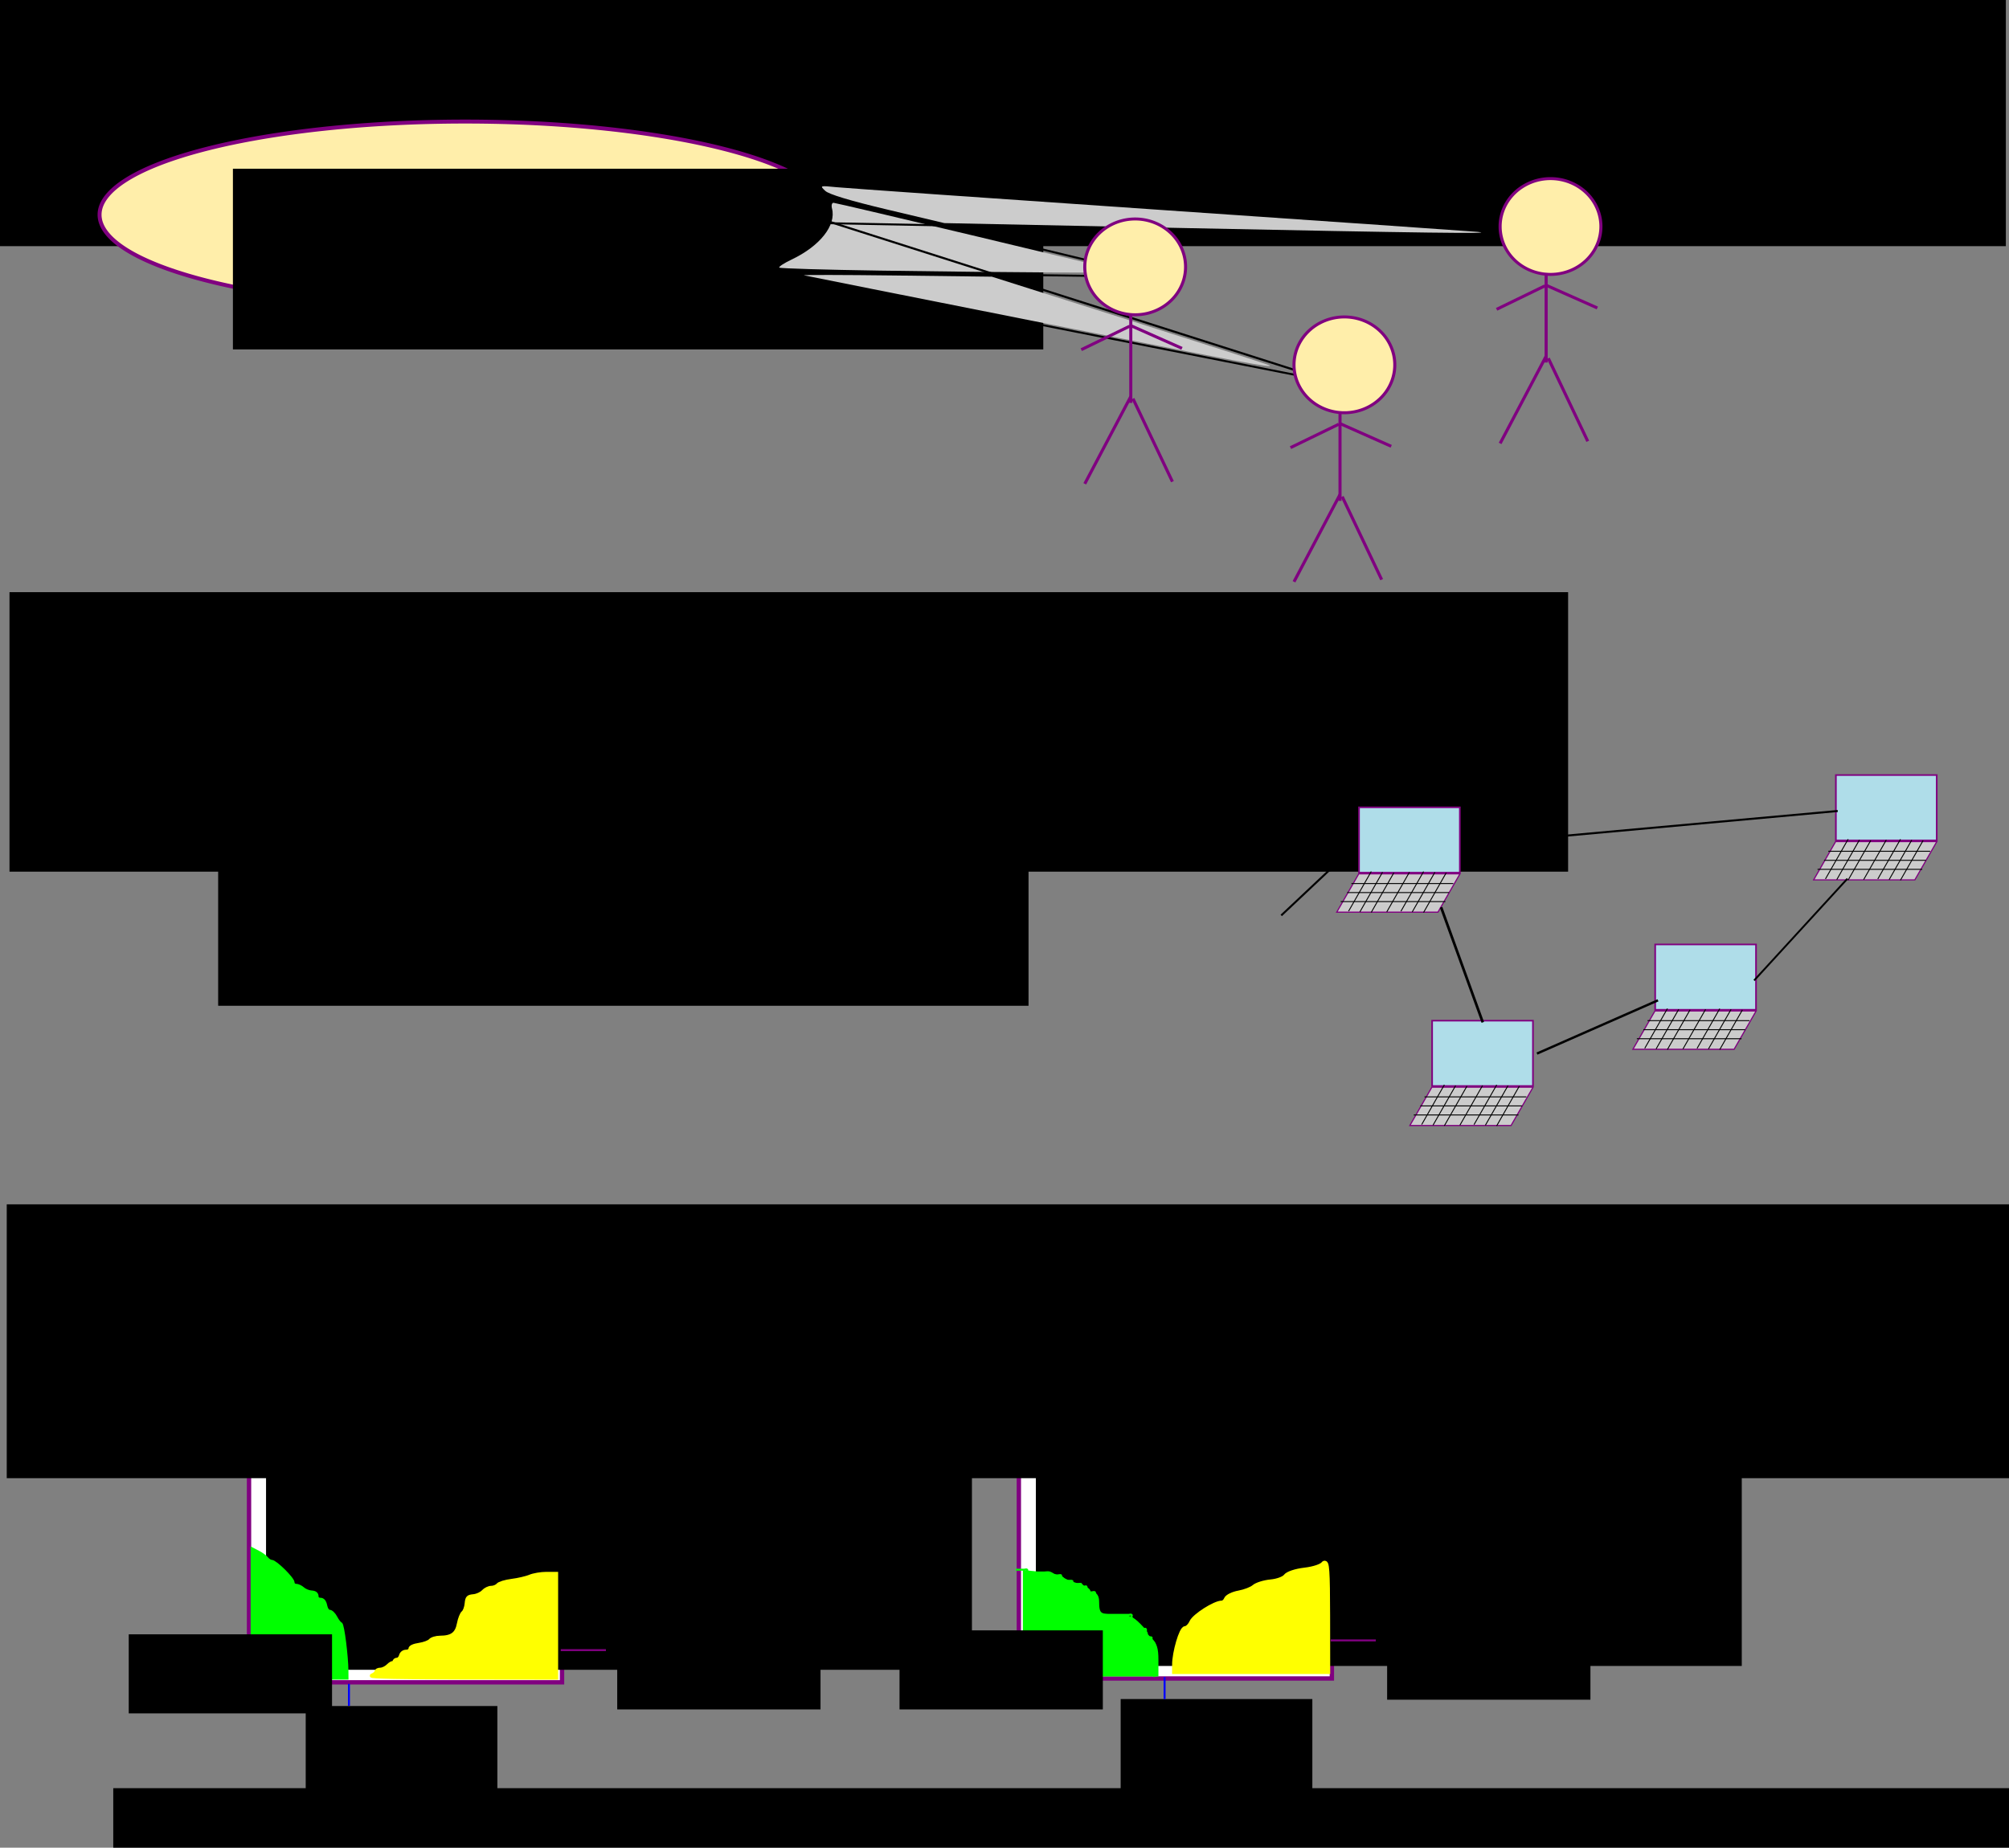 <?xml version="1.0" encoding="UTF-8" standalone="no"?>
<!-- Created with Inkscape (http://www.inkscape.org/) -->

<svg
   xmlns:dc="http://purl.org/dc/elements/1.1/"
   xmlns:cc="http://creativecommons.org/ns#"
   xmlns:rdf="http://www.w3.org/1999/02/22-rdf-syntax-ns#"
   xmlns:svg="http://www.w3.org/2000/svg"
   xmlns="http://www.w3.org/2000/svg"
   xmlns:sodipodi="http://sodipodi.sourceforge.net/DTD/sodipodi-0.dtd"
   xmlns:inkscape="http://www.inkscape.org/namespaces/inkscape"
   width="1016.44"
   height="934.967"
   id="svg5975"
   version="1.1"
   inkscape:version="0.48.4 r9939"
   sodipodi:docname="futarchy_top.svg">
  <rect width="100%" height="100%" fill="#808080" stroke="none"/>
  <defs
     id="defs5977" />
  <sodipodi:namedview
     id="base"
     pagecolor="#ffffff"
     bordercolor="#666666"
     borderopacity="1.0"
     inkscape:pageopacity="0.0"
     inkscape:pageshadow="2"
     inkscape:zoom="0.35"
     inkscape:cx="810.98207"
     inkscape:cy="47.483672"
     inkscape:document-units="px"
     inkscape:current-layer="layer1"
     showgrid="false"
     fit-margin-top="0"
     fit-margin-left="0"
     fit-margin-right="0"
     fit-margin-bottom="0"
     inkscape:window-width="1600"
     inkscape:window-height="851"
     inkscape:window-x="0"
     inkscape:window-y="25"
     inkscape:window-maximized="1" />
  <g
     inkscape:label="Layer 1"
     inkscape:groupmode="layer"
     id="layer1"
     transform="translate(435.982,355.122)">
    <rect
       style="fill:#ffffff;fill-opacity:1;stroke:#800080;stroke-width:2.197;stroke-miterlimit:4;stroke-opacity:1;stroke-dasharray:none"
       id="rect2995"
       width="158.374"
       height="136.946"
       x="79.499"
       y="357.277" />
    <flowRoot
       xml:space="preserve"
       id="flowRoot2987-7"
       style="font-size:15px;font-style:normal;font-weight:normal;line-height:125%;letter-spacing:0px;word-spacing:0px;fill:#000000;fill-opacity:1;stroke:none;font-family:Sans"
       transform="translate(-280.46,-76.209)"><flowRegion
         id="flowRegion2989-4"><rect
           id="rect2991-2"
           width="357.143"
           height="124.286"
           x="368.571"
           y="439.809" /></flowRegion><flowPara
         style="font-size:20px;text-align:start;text-anchor:start"
         id="flowPara3177">No</flowPara></flowRoot>    <path
       style="fill:none;stroke:#00ff00;stroke-width:1px;stroke-linecap:butt;stroke-linejoin:miter;stroke-opacity:1"
       d="m 147.971,493.464 c 0,-4.286 0,-8.571 0,-12.857 0,-1.429 0.452,-2.93 0,-4.286 -0.213,-0.639 -1.127,-0.826 -1.429,-1.429 -0.213,-0.426 0.426,-1.216 0,-1.429 -0.852,-0.426 -2.184,0.673 -2.857,0 -0.673,-0.673 0,-1.905 0,-2.857 0,-0.476 0.337,-1.092 0,-1.429 -0.337,-0.337 -1.003,0.213 -1.429,0 -0.602,-0.301 -0.952,-0.952 -1.429,-1.429 -1.429,-1.429 -3.074,-2.67 -4.286,-4.286 -0.286,-0.381 0.337,-1.092 0,-1.429 -0.337,-0.337 -0.952,0 -1.429,0 -0.476,0 -0.952,0 -1.429,0 -3.81,0 -7.619,0 -11.429,0 -0.952,0 -2.184,0.673 -2.857,0 -0.673,-0.673 0.301,-1.954 0,-2.857 -0.213,-0.639 -1.127,-0.826 -1.429,-1.429 -0.453,-0.907 0.463,-6.68 0,-7.143 -0.337,-0.337 -0.952,0 -1.429,0 -0.952,0 -2.184,0.673 -2.857,0 -0.673,-0.673 0.426,-2.005 0,-2.857 -0.213,-0.426 -1.003,0.213 -1.429,0 -0.602,-0.301 -0.952,-0.952 -1.429,-1.429 -1.429,0 -2.93,0.452 -4.286,0 -0.452,-0.15 0.337,-1.092 0,-1.429 -0.344,-0.344 -5.371,0.344 -5.714,0 -0.673,-0.673 0.426,-2.005 0,-2.857 -0.189,-0.377 -2.004,0.284 -2.857,0 -1.01,-0.337 -1.847,-1.092 -2.857,-1.429 -0.904,-0.301 -1.905,0 -2.857,0 -1.905,0 -3.81,0 -5.714,0 -0.952,0 -2.005,0.426 -2.857,0 -0.426,-0.213 0.337,-1.092 0,-1.429 -0.337,-0.337 -0.952,0 -1.429,0 -1,0 -3.714,0 -4.286,0"
       id="path3028"
       inkscape:connector-curvature="0" />
    <path
       style="fill:#00ff00;fill-opacity:1;stroke:#00ff00;stroke-width:2.857;stroke-miterlimit:4;stroke-opacity:1;stroke-dasharray:none"
       d="m 82.971,466.343 0,-25.452 8.762,1.033 c 4.819,0.568 9.158,1.607 9.643,2.307 0.485,0.701 3.613,2.072 6.952,3.048 3.339,0.975 6.071,2.391 6.071,3.145 0,0.754 0.964,1.371 2.143,1.371 1.314,0 2.143,1.336 2.143,3.455 0,6.894 1.263,7.974 9.329,7.974 6.533,0 8.193,0.599 11.88,4.286 2.357,2.357 3.893,4.286 3.412,4.286 -0.481,0 0.533,1.311 2.253,2.913 2.405,2.24 3.127,4.549 3.127,10 l 0,7.087 -32.857,0 -32.857,0 0,-25.452 z"
       id="path3128"
       inkscape:connector-curvature="0" />
    <path
       style="fill:#ffff00;fill-opacity:1;stroke:#ffff00;stroke-width:2.857;stroke-miterlimit:4;stroke-opacity:1;stroke-dasharray:none"
       d="m 158.453,487.358 c 0,-6.252 3.521,-18.256 5.355,-18.256 1.017,0 2.518,-1.469 3.336,-3.264 1.417,-3.109 11.627,-9.605 15.084,-9.597 0.898,0 1.989,-0.925 2.425,-2.06 0.436,-1.135 3.237,-2.502 6.224,-3.038 2.988,-0.536 6.488,-1.893 7.778,-3.017 1.29,-1.124 5.049,-2.291 8.353,-2.593 3.304,-0.302 6.749,-1.563 7.655,-2.801 0.966,-1.32 4.896,-2.633 9.504,-3.175 4.567,-0.537 8.586,-1.872 9.597,-3.189 1.386,-1.804 1.75,3.476 1.786,25.949 l 0.045,28.214 -38.571,0 -38.571,0 0,-3.172 z"
       id="path3136"
       inkscape:connector-curvature="0" />
    <rect
       style="fill:#ffffff;fill-opacity:1;stroke:#800080;stroke-width:2.197;stroke-miterlimit:4;stroke-opacity:1;stroke-dasharray:none"
       id="rect2995-0"
       width="158.374"
       height="136.946"
       x="-309.991"
       y="359.217" />
    <flowRoot
       xml:space="preserve"
       id="flowRoot2987-7-8"
       style="font-size:15px;font-style:normal;font-weight:normal;line-height:125%;letter-spacing:0px;word-spacing:0px;fill:#000000;fill-opacity:1;stroke:none;font-family:Sans"
       transform="translate(-669.949,-74.268)"><flowRegion
         id="flowRegion2989-4-6"><rect
           id="rect2991-2-7"
           width="357.143"
           height="124.286"
           x="368.571"
           y="439.809" /></flowRegion><flowPara
         style="font-size:20px;text-align:start;text-anchor:start"
         id="flowPara3179">Yes</flowPara></flowRoot>    <path
       style="fill:#00ff00;fill-opacity:1;stroke:#00ff00;stroke-width:2.02;stroke-miterlimit:4;stroke-opacity:1;stroke-dasharray:none"
       d="m -308.153,461.431 0,-32.351 2.851,1.475 c 1.568,0.811 3.442,2.186 4.164,3.056 0.722,0.87 1.867,1.582 2.544,1.582 1.867,0 10.644,8.664 10.644,10.507 0,0.888 0.76,1.615 1.688,1.615 0.929,0 2.493,0.728 3.477,1.618 0.984,0.89 2.951,1.686 4.372,1.768 1.73,0.1 2.584,0.734 2.584,1.917 4.2e-4,1.055 0.765,1.768 1.895,1.768 1.296,0 2.085,0.956 2.5,3.03 0.35,1.75 1.246,3.03 2.121,3.03 0.833,0 2.199,1.323 3.034,2.939 0.836,1.617 1.985,3.094 2.553,3.284 0.952,0.317 2.963,16.166 3.023,23.829 l 0.026,3.283 -23.739,0 -23.739,0 0,-32.351 z"
       id="path3627"
       inkscape:connector-curvature="0" />
    <path
       style="fill:#ffff00;fill-opacity:1;stroke:#ffff00;stroke-width:2.02;stroke-miterlimit:4;stroke-opacity:1;stroke-dasharray:none"
       d="m -247.796,492.76 c 1.25,-0.502 2.273,-1.383 2.273,-1.956 0,-0.574 0.909,-1.043 2.02,-1.043 1.111,0 2.892,-0.871 3.956,-1.936 1.065,-1.065 2.201,-1.671 2.525,-1.347 0.324,0.324 0.589,0.059 0.589,-0.589 0,-0.648 0.629,-1.179 1.397,-1.179 0.769,0 1.635,-0.909 1.926,-2.02 0.316,-1.209 1.378,-2.02 2.643,-2.02 1.163,0 2.115,-0.63 2.115,-1.401 0,-0.882 1.654,-1.649 4.463,-2.07 2.455,-0.368 5.01,-1.329 5.68,-2.135 0.669,-0.806 2.865,-1.472 4.881,-1.481 5.997,-0.024 8.538,-1.911 9.519,-7.072 0.474,-2.492 1.474,-5.009 2.223,-5.594 0.749,-0.585 1.51,-2.631 1.692,-4.546 0.293,-3.081 0.697,-3.517 3.509,-3.79 1.747,-0.17 3.977,-1.193 4.955,-2.273 0.978,-1.08 2.788,-1.964 4.023,-1.964 1.235,0 2.769,-0.631 3.409,-1.403 0.64,-0.771 3.764,-1.725 6.942,-2.119 3.178,-0.394 7.311,-1.354 9.185,-2.133 1.873,-0.779 5.624,-1.417 8.334,-1.417 l 4.927,0 0,26.264 0,26.264 -47.73,-0.064 c -29.525,-0.04 -46.863,-0.412 -45.457,-0.978 z"
       id="path3629"
       inkscape:connector-curvature="0" />
    <flowRoot
       xml:space="preserve"
       id="flowRoot3631"
       style="font-size:15px;font-style:normal;font-weight:normal;line-height:125%;letter-spacing:0px;word-spacing:0px;fill:#000000;fill-opacity:1;stroke:none;font-family:Sans"
       transform="translate(-20.511,115.104)"><flowRegion
         id="flowRegion3633"><rect
           id="rect3635"
           width="96.975"
           height="55.558"
           x="151.523"
           y="389.531" /></flowRegion><flowPara
         id="flowPara3637"
         style="fill:#0000ff">26.20</flowPara></flowRoot>    <flowRoot
       xml:space="preserve"
       id="flowRoot3631-5"
       style="font-size:15px;font-style:normal;font-weight:normal;line-height:125%;letter-spacing:0px;word-spacing:0px;fill:#000000;fill-opacity:1;stroke:none;font-family:Sans"
       transform="translate(-432.834,118.632)"><flowRegion
         id="flowRegion3633-3"><rect
           id="rect3635-5"
           width="96.975"
           height="55.558"
           x="151.523"
           y="389.531" /></flowRegion><flowPara
         id="flowPara3637-0"
         style="fill:#0000ff">24.94</flowPara></flowRoot>    <path
       style="fill:none;stroke:#0000ff;stroke-width:1px;stroke-linecap:butt;stroke-linejoin:miter;stroke-opacity:1"
       d="m 153.235,504.635 0,-11.112"
       id="path3695"
       inkscape:connector-curvature="0" />
    <path
       style="fill:none;stroke:#0000ff;stroke-width:1px;stroke-linecap:butt;stroke-linejoin:miter;stroke-opacity:1"
       d="m -259.43,508.058 0,-11.112"
       id="path3695-9"
       inkscape:connector-curvature="0" />
    <flowRoot
       xml:space="preserve"
       id="flowRoot2987-6"
       style="font-size:15px;font-style:normal;font-weight:normal;text-align:start;line-height:125%;letter-spacing:0px;word-spacing:0px;text-anchor:start;fill:#000000;fill-opacity:1;stroke:none;font-family:Sans"
       transform="translate(-799.749,-495.287)"
       inkscape:transform-center-x="21.428571"
       inkscape:transform-center-y="104.28571"><flowRegion
         id="flowRegion2989-7"><rect
           id="rect2991-0"
           width="788.571"
           height="141.429"
           x="368.571"
           y="439.809"
           style="text-align:start;text-anchor:start" /></flowRegion><flowPara
         id="flowPara2993-0"
         style="font-size:35px;text-align:start;text-anchor:start;fill:#008080">Step 1: create and publish proposal</flowPara></flowRoot>    <g
       id="g4032"
       transform="matrix(0.501,0,0,0.485,-132.279,-143.231)">
      <rect
         y="405.42"
         x="766.225"
         height="68.171"
         width="101.835"
         id="rect2995-9-6-9"
         style="fill:#afdde9;fill-opacity:1;stroke:#800080;stroke-width:1.66;stroke-miterlimit:4;stroke-opacity:1;stroke-dasharray:none" />
      <rect
         inkscape:transform-center-y="-1.7522463e-05"
         inkscape:transform-center-x="-27.179422"
         transform="matrix(1,0,-0.486,0.874,0,0)"
         y="543.261"
         x="1030.012"
         height="45.765"
         width="102.191"
         id="rect2995-9-6-9-9"
         style="fill:#cccccc;fill-opacity:1;stroke:#800080;stroke-width:1.363;stroke-miterlimit:4;stroke-opacity:1;stroke-dasharray:none" />
      <path
         inkscape:connector-curvature="0"
         id="path3918"
         d="m 758.545,484.934 102.909,0"
         style="fill:none;stroke:#000000;stroke-width:0.974px;stroke-linecap:butt;stroke-linejoin:miter;stroke-opacity:1" />
      <path
         inkscape:connector-curvature="0"
         id="path3918-8"
         d="m 754.26,494.362 102.909,0"
         style="fill:none;stroke:#000000;stroke-width:0.974px;stroke-linecap:butt;stroke-linejoin:miter;stroke-opacity:1" />
      <path
         inkscape:connector-curvature="0"
         id="path3918-7"
         d="m 747.702,503.791 105.74,0"
         style="fill:none;stroke:#000000;stroke-width:0.987px;stroke-linecap:butt;stroke-linejoin:miter;stroke-opacity:1" />
      <path
         inkscape:connector-curvature="0"
         id="path3963"
         d="m 755.692,513.813 22.902,-41.473"
         style="fill:none;stroke:#000000;stroke-width:0.955px;stroke-linecap:butt;stroke-linejoin:miter;stroke-opacity:1" />
      <path
         inkscape:connector-curvature="0"
         id="path3963-6"
         d="m 767.12,514.527 22.902,-41.473"
         style="fill:none;stroke:#000000;stroke-width:0.955px;stroke-linecap:butt;stroke-linejoin:miter;stroke-opacity:1" />
      <path
         inkscape:connector-curvature="0"
         id="path3963-8"
         d="m 778.549,515.099 22.902,-41.473"
         style="fill:none;stroke:#000000;stroke-width:0.955px;stroke-linecap:butt;stroke-linejoin:miter;stroke-opacity:1" />
      <path
         inkscape:connector-curvature="0"
         id="path3963-82"
         d="m 808.549,513.885 22.902,-41.473"
         style="fill:none;stroke:#000000;stroke-width:0.955px;stroke-linecap:butt;stroke-linejoin:miter;stroke-opacity:1" />
      <path
         inkscape:connector-curvature="0"
         id="path3963-6-2"
         d="M 819.978,514.599 842.88,473.126"
         style="fill:none;stroke:#000000;stroke-width:0.955px;stroke-linecap:butt;stroke-linejoin:miter;stroke-opacity:1" />
      <path
         inkscape:connector-curvature="0"
         id="path3963-8-5"
         d="m 831.406,515.17 22.902,-41.473"
         style="fill:none;stroke:#000000;stroke-width:0.955px;stroke-linecap:butt;stroke-linejoin:miter;stroke-opacity:1" />
      <path
         inkscape:connector-curvature="0"
         id="path3963-8-5-4"
         d="m 794.263,514.527 22.902,-41.473"
         style="fill:none;stroke:#000000;stroke-width:0.955px;stroke-linecap:butt;stroke-linejoin:miter;stroke-opacity:1" />
    </g>
    <g
       id="g4032-7"
       transform="matrix(0.501,0,0,0.485,17.565,-73.844)">
      <rect
         y="405.42"
         x="766.225"
         height="68.171"
         width="101.835"
         id="rect2995-9-6-9-4"
         style="fill:#afdde9;fill-opacity:1;stroke:#800080;stroke-width:1.66;stroke-miterlimit:4;stroke-opacity:1;stroke-dasharray:none" />
      <rect
         inkscape:transform-center-y="-1.7522463e-05"
         inkscape:transform-center-x="-27.179422"
         transform="matrix(1,0,-0.486,0.874,0,0)"
         y="543.261"
         x="1030.012"
         height="45.765"
         width="102.191"
         id="rect2995-9-6-9-9-5"
         style="fill:#cccccc;fill-opacity:1;stroke:#800080;stroke-width:1.363;stroke-miterlimit:4;stroke-opacity:1;stroke-dasharray:none" />
      <path
         inkscape:connector-curvature="0"
         id="path3918-80"
         d="m 758.545,484.934 102.909,0"
         style="fill:none;stroke:#000000;stroke-width:0.974px;stroke-linecap:butt;stroke-linejoin:miter;stroke-opacity:1" />
      <path
         inkscape:connector-curvature="0"
         id="path3918-8-2"
         d="m 754.26,494.362 102.909,0"
         style="fill:none;stroke:#000000;stroke-width:0.974px;stroke-linecap:butt;stroke-linejoin:miter;stroke-opacity:1" />
      <path
         inkscape:connector-curvature="0"
         id="path3918-7-9"
         d="m 747.702,503.791 105.74,0"
         style="fill:none;stroke:#000000;stroke-width:0.987px;stroke-linecap:butt;stroke-linejoin:miter;stroke-opacity:1" />
      <path
         inkscape:connector-curvature="0"
         id="path3963-1"
         d="m 755.692,513.813 22.902,-41.473"
         style="fill:none;stroke:#000000;stroke-width:0.955px;stroke-linecap:butt;stroke-linejoin:miter;stroke-opacity:1" />
      <path
         inkscape:connector-curvature="0"
         id="path3963-6-4"
         d="m 767.12,514.527 22.902,-41.473"
         style="fill:none;stroke:#000000;stroke-width:0.955px;stroke-linecap:butt;stroke-linejoin:miter;stroke-opacity:1" />
      <path
         inkscape:connector-curvature="0"
         id="path3963-8-56"
         d="m 778.549,515.099 22.902,-41.473"
         style="fill:none;stroke:#000000;stroke-width:0.955px;stroke-linecap:butt;stroke-linejoin:miter;stroke-opacity:1" />
      <path
         inkscape:connector-curvature="0"
         id="path3963-82-6"
         d="m 808.549,513.885 22.902,-41.473"
         style="fill:none;stroke:#000000;stroke-width:0.955px;stroke-linecap:butt;stroke-linejoin:miter;stroke-opacity:1" />
      <path
         inkscape:connector-curvature="0"
         id="path3963-6-2-2"
         d="M 819.978,514.599 842.88,473.126"
         style="fill:none;stroke:#000000;stroke-width:0.955px;stroke-linecap:butt;stroke-linejoin:miter;stroke-opacity:1" />
      <path
         inkscape:connector-curvature="0"
         id="path3963-8-5-6"
         d="m 831.406,515.17 22.902,-41.473"
         style="fill:none;stroke:#000000;stroke-width:0.955px;stroke-linecap:butt;stroke-linejoin:miter;stroke-opacity:1" />
      <path
         inkscape:connector-curvature="0"
         id="path3963-8-5-4-4"
         d="m 794.263,514.527 22.902,-41.473"
         style="fill:none;stroke:#000000;stroke-width:0.955px;stroke-linecap:butt;stroke-linejoin:miter;stroke-opacity:1" />
    </g>
    <g
       id="g4032-0"
       transform="matrix(0.501,0,0,0.485,108.994,-159.558)">
      <rect
         y="405.42"
         x="766.225"
         height="68.171"
         width="101.835"
         id="rect2995-9-6-9-47"
         style="fill:#afdde9;fill-opacity:1;stroke:#800080;stroke-width:1.66;stroke-miterlimit:4;stroke-opacity:1;stroke-dasharray:none" />
      <rect
         inkscape:transform-center-y="-1.7522463e-05"
         inkscape:transform-center-x="-27.179422"
         transform="matrix(1,0,-0.486,0.874,0,0)"
         y="543.261"
         x="1030.012"
         height="45.765"
         width="102.191"
         id="rect2995-9-6-9-9-2"
         style="fill:#cccccc;fill-opacity:1;stroke:#800080;stroke-width:1.363;stroke-miterlimit:4;stroke-opacity:1;stroke-dasharray:none" />
      <path
         inkscape:connector-curvature="0"
         id="path3918-5"
         d="m 758.545,484.934 102.909,0"
         style="fill:none;stroke:#000000;stroke-width:0.974px;stroke-linecap:butt;stroke-linejoin:miter;stroke-opacity:1" />
      <path
         inkscape:connector-curvature="0"
         id="path3918-8-6"
         d="m 754.26,494.362 102.909,0"
         style="fill:none;stroke:#000000;stroke-width:0.974px;stroke-linecap:butt;stroke-linejoin:miter;stroke-opacity:1" />
      <path
         inkscape:connector-curvature="0"
         id="path3918-7-0"
         d="m 747.702,503.791 105.74,0"
         style="fill:none;stroke:#000000;stroke-width:0.987px;stroke-linecap:butt;stroke-linejoin:miter;stroke-opacity:1" />
      <path
         inkscape:connector-curvature="0"
         id="path3963-3"
         d="m 755.692,513.813 22.902,-41.473"
         style="fill:none;stroke:#000000;stroke-width:0.955px;stroke-linecap:butt;stroke-linejoin:miter;stroke-opacity:1" />
      <path
         inkscape:connector-curvature="0"
         id="path3963-6-7"
         d="m 767.12,514.527 22.902,-41.473"
         style="fill:none;stroke:#000000;stroke-width:0.955px;stroke-linecap:butt;stroke-linejoin:miter;stroke-opacity:1" />
      <path
         inkscape:connector-curvature="0"
         id="path3963-8-6"
         d="m 778.549,515.099 22.902,-41.473"
         style="fill:none;stroke:#000000;stroke-width:0.955px;stroke-linecap:butt;stroke-linejoin:miter;stroke-opacity:1" />
      <path
         inkscape:connector-curvature="0"
         id="path3963-82-1"
         d="m 808.549,513.885 22.902,-41.473"
         style="fill:none;stroke:#000000;stroke-width:0.955px;stroke-linecap:butt;stroke-linejoin:miter;stroke-opacity:1" />
      <path
         inkscape:connector-curvature="0"
         id="path3963-6-2-7"
         d="M 819.978,514.599 842.88,473.126"
         style="fill:none;stroke:#000000;stroke-width:0.955px;stroke-linecap:butt;stroke-linejoin:miter;stroke-opacity:1" />
      <path
         inkscape:connector-curvature="0"
         id="path3963-8-5-9"
         d="m 831.406,515.17 22.902,-41.473"
         style="fill:none;stroke:#000000;stroke-width:0.955px;stroke-linecap:butt;stroke-linejoin:miter;stroke-opacity:1" />
      <path
         inkscape:connector-curvature="0"
         id="path3963-8-5-4-3"
         d="m 794.263,514.527 22.902,-41.473"
         style="fill:none;stroke:#000000;stroke-width:0.955px;stroke-linecap:butt;stroke-linejoin:miter;stroke-opacity:1" />
    </g>
    <g
       id="g4032-3"
       transform="matrix(0.501,0,0,0.485,-95.292,-35.272)">
      <rect
         y="405.42"
         x="766.225"
         height="68.171"
         width="101.835"
         id="rect2995-9-6-9-3"
         style="fill:#afdde9;fill-opacity:1;stroke:#800080;stroke-width:1.66;stroke-miterlimit:4;stroke-opacity:1;stroke-dasharray:none" />
      <rect
         inkscape:transform-center-y="-1.7522463e-05"
         inkscape:transform-center-x="-27.179422"
         transform="matrix(1,0,-0.486,0.874,0,0)"
         y="543.261"
         x="1030.012"
         height="45.765"
         width="102.191"
         id="rect2995-9-6-9-9-0"
         style="fill:#cccccc;fill-opacity:1;stroke:#800080;stroke-width:1.363;stroke-miterlimit:4;stroke-opacity:1;stroke-dasharray:none" />
      <path
         inkscape:connector-curvature="0"
         id="path3918-9"
         d="m 758.545,484.934 102.909,0"
         style="fill:none;stroke:#000000;stroke-width:0.974px;stroke-linecap:butt;stroke-linejoin:miter;stroke-opacity:1" />
      <path
         inkscape:connector-curvature="0"
         id="path3918-8-0"
         d="m 754.26,494.362 102.909,0"
         style="fill:none;stroke:#000000;stroke-width:0.974px;stroke-linecap:butt;stroke-linejoin:miter;stroke-opacity:1" />
      <path
         inkscape:connector-curvature="0"
         id="path3918-7-09"
         d="m 747.702,503.791 105.74,0"
         style="fill:none;stroke:#000000;stroke-width:0.987px;stroke-linecap:butt;stroke-linejoin:miter;stroke-opacity:1" />
      <path
         inkscape:connector-curvature="0"
         id="path3963-5"
         d="m 755.692,513.813 22.902,-41.473"
         style="fill:none;stroke:#000000;stroke-width:0.955px;stroke-linecap:butt;stroke-linejoin:miter;stroke-opacity:1" />
      <path
         inkscape:connector-curvature="0"
         id="path3963-6-23"
         d="m 767.12,514.527 22.902,-41.473"
         style="fill:none;stroke:#000000;stroke-width:0.955px;stroke-linecap:butt;stroke-linejoin:miter;stroke-opacity:1" />
      <path
         inkscape:connector-curvature="0"
         id="path3963-8-9"
         d="m 778.549,515.099 22.902,-41.473"
         style="fill:none;stroke:#000000;stroke-width:0.955px;stroke-linecap:butt;stroke-linejoin:miter;stroke-opacity:1" />
      <path
         inkscape:connector-curvature="0"
         id="path3963-82-7"
         d="m 808.549,513.885 22.902,-41.473"
         style="fill:none;stroke:#000000;stroke-width:0.955px;stroke-linecap:butt;stroke-linejoin:miter;stroke-opacity:1" />
      <path
         inkscape:connector-curvature="0"
         id="path3963-6-2-1"
         d="M 819.978,514.599 842.88,473.126"
         style="fill:none;stroke:#000000;stroke-width:0.955px;stroke-linecap:butt;stroke-linejoin:miter;stroke-opacity:1" />
      <path
         inkscape:connector-curvature="0"
         id="path3963-8-5-8"
         d="m 831.406,515.17 22.902,-41.473"
         style="fill:none;stroke:#000000;stroke-width:0.955px;stroke-linecap:butt;stroke-linejoin:miter;stroke-opacity:1" />
      <path
         inkscape:connector-curvature="0"
         id="path3963-8-5-4-1"
         d="m 794.263,514.527 22.902,-41.473"
         style="fill:none;stroke:#000000;stroke-width:0.955px;stroke-linecap:butt;stroke-linejoin:miter;stroke-opacity:1" />
    </g>
    <path
       style="fill:none;stroke:#000000;stroke-width:1.027px;stroke-linecap:butt;stroke-linejoin:miter;stroke-opacity:1"
       d="M 305.267,72.373 493.812,55.256"
       id="path4162"
       inkscape:connector-curvature="0" />
    <path
       style="fill:none;stroke:#000000;stroke-width:1.331px;stroke-linecap:butt;stroke-linejoin:miter;stroke-opacity:1"
       d="M 314.231,162.221 293.133,103.98"
       id="path4164"
       inkscape:connector-curvature="0" />
    <path
       style="fill:none;stroke:#000000;stroke-width:1.191px;stroke-linecap:butt;stroke-linejoin:miter;stroke-opacity:1"
       d="m 341.635,178.005 61.237,-26.952"
       id="path4166"
       inkscape:connector-curvature="0" />
    <path
       style="fill:none;stroke:#000000;stroke-width:0.933px;stroke-linecap:butt;stroke-linejoin:miter;stroke-opacity:1"
       d="M 451.506,140.991 498.716,89.495"
       id="path4168"
       inkscape:connector-curvature="0" />
    <flowRoot
       xml:space="preserve"
       id="flowRoot4170"
       style="font-size:15px;font-style:normal;font-weight:normal;line-height:125%;letter-spacing:0px;word-spacing:0px;fill:#000000;fill-opacity:1;stroke:none;font-family:Sans"
       transform="translate(-421.318,-57.423)"><flowRegion
         id="flowRegion4172"><rect
           id="rect4174"
           width="410"
           height="91.429"
           x="95.714"
           y="119.809" /></flowRegion><flowPara
         id="flowPara4176"
         style="font-size:30px">Bail out the banks!</flowPara></flowRoot>    <g
       transform="translate(-461.318,-535.976)"
       id="g5668">
      <path
         inkscape:connector-curvature="0"
         id="path4182"
         d="m 447.143,619.791 251.429,1.429"
         style="fill:none;stroke:#000000;stroke-width:1px;stroke-linecap:butt;stroke-linejoin:miter;stroke-opacity:1" />
      <path
         inkscape:connector-curvature="0"
         id="path4184"
         d="m 674.286,598.362 24.286,22.857"
         style="fill:none;stroke:#000000;stroke-width:1px;stroke-linecap:butt;stroke-linejoin:miter;stroke-opacity:1" />
      <path
         inkscape:connector-curvature="0"
         id="path4184-9"
         d="m 673.571,644.076 24.286,-22.857"
         style="fill:none;stroke:#000000;stroke-width:1px;stroke-linecap:butt;stroke-linejoin:miter;stroke-opacity:1" />
    </g>
    <flowRoot
       xml:space="preserve"
       id="flowRoot2987-6-4"
       style="font-size:15px;font-style:normal;font-weight:normal;text-align:start;line-height:125%;letter-spacing:0px;word-spacing:0px;text-anchor:start;fill:#000000;fill-opacity:1;stroke:none;font-family:Sans"
       transform="translate(-801.137,-185.514)"
       inkscape:transform-center-x="21.428571"
       inkscape:transform-center-y="104.28571"><flowRegion
         id="flowRegion2989-7-1"><rect
           id="rect2991-0-3"
           width="1027.143"
           height="138.571"
           x="368.571"
           y="439.809"
           style="text-align:start;text-anchor:start" /></flowRegion><flowPara
         id="flowPara2993-0-1"
         style="font-size:35px;text-align:start;text-anchor:start;fill:#008080">Step 2: set up prediction markets for &quot;yes&quot; and &quot;no&quot;</flowPara></flowRoot>    <flowRoot
       xml:space="preserve"
       id="flowRoot2987-6-3"
       style="font-size:15px;font-style:normal;font-weight:normal;text-align:start;line-height:125%;letter-spacing:0px;word-spacing:0px;text-anchor:start;fill:#000000;fill-opacity:1;stroke:none;font-family:Sans"
       transform="translate(-806.852,-803.228)"
       inkscape:transform-center-x="21.428571"
       inkscape:transform-center-y="104.28571"><flowRegion
         id="flowRegion2989-7-9"><rect
           id="rect2991-0-9"
           width="1017.143"
           height="132.857"
           x="368.571"
           y="439.809"
           style="text-align:start;text-anchor:start" /></flowRegion><flowPara
         id="flowPara2993-0-5"
         style="font-size:35px;text-align:start;text-anchor:start;fill:#008080">Step 0: choose a success metric and maturity duration</flowPara></flowRoot>    <path
       sodipodi:type="arc"
       style="fill:#ffeeaa;fill-opacity:1;stroke:#800080;stroke-width:2;stroke-miterlimit:4;stroke-opacity:1;stroke-dasharray:none"
       id="path4360"
       sodipodi:cx="272.14285"
       sodipodi:cy="-27.334089"
       sodipodi:rx="185"
       sodipodi:ry="47.142857"
       d="m 457.143,-27.334 a 185,47.143 0 1 1 -370,0 185,47.143 0 1 1 370,0 z"
       transform="translate(-472.746,-219.137)" />
    <flowRoot
       xml:space="preserve"
       id="flowRoot4170-4-8"
       style="font-size:15px;font-style:normal;font-weight:normal;line-height:125%;letter-spacing:0px;word-spacing:0px;fill:#000000;fill-opacity:1;stroke:none;font-family:Sans"
       transform="translate(-413.855,-389.551)"><flowRegion
         id="flowRegion4172-8-7"><rect
           id="rect4174-4-9"
           width="410"
           height="91.429"
           x="95.714"
           y="119.809" /></flowRegion><flowPara
         id="flowPara4176-7-7"
         style="font-size:30px">GDP in 10 years!</flowPara></flowRoot>    <path
       style="fill:none;stroke:#000000;stroke-width:1px;stroke-linecap:butt;stroke-linejoin:miter;stroke-opacity:1"
       d="m -51.318,-217.9 198.571,2.857"
       id="path4389"
       inkscape:connector-curvature="0" />
    <path
       style="fill:none;stroke:#000000;stroke-width:1.019px;stroke-linecap:butt;stroke-linejoin:miter;stroke-opacity:1"
       d="m -17.023,-255.033 159.981,38.553"
       id="path4391"
       inkscape:connector-curvature="0" />
    <path
       style="fill:#cccccc;fill-opacity:1;stroke:none"
       d="m 9.3,-218.186 c -27.632,-0.413 -50.584,-1.095 -51.004,-1.516 -0.42,-0.421 2.392,-2.265 6.25,-4.096 14.318,-6.798 22.639,-17.32 20.417,-25.817 -0.416,-1.59 -0.074,-2.892 0.76,-2.892 1.494,0 143.895,33.947 146.674,34.965 1.781,0.653 -56.822,0.346 -123.097,-0.643 l 0,0 z"
       id="path4393"
       inkscape:connector-curvature="0" />
    <path
       style="fill:none;stroke:#000000;stroke-width:1.062px;stroke-linecap:butt;stroke-linejoin:miter;stroke-opacity:1"
       d="m -18.43,-243.583 264.224,84.224"
       id="path4395"
       inkscape:connector-curvature="0" />
    <path
       style="fill:none;stroke:#000000;stroke-width:1px;stroke-linecap:butt;stroke-linejoin:miter;stroke-opacity:1"
       d="M -54.175,-219.328 242.968,-160.757"
       id="path4397"
       inkscape:connector-curvature="0" />
    <g
       id="g4297-6"
       transform="matrix(0.776,0,0,0.754,-313.405,-408.719)">
      <path
         transform="translate(0,308.268)"
         d="m 751.429,7.666 a 32.857,32.143 0 1 1 -65.714,0 32.857,32.143 0 1 1 65.714,0 z"
         sodipodi:ry="32.142857"
         sodipodi:rx="32.857143"
         sodipodi:cy="7.6659107"
         sodipodi:cx="718.57141"
         id="path4285-5"
         style="fill:#ffeeaa;fill-opacity:1;stroke:#800080;stroke-width:2;stroke-miterlimit:4;stroke-opacity:1;stroke-dasharray:none"
         sodipodi:type="arc" />
      <path
         inkscape:connector-curvature="0"
         id="path4287-2"
         d="m 715.714,407.219 0,-60"
         style="fill:none;stroke:#800080;stroke-width:2;stroke-linecap:butt;stroke-linejoin:miter;stroke-opacity:1" />
      <path
         inkscape:connector-curvature="0"
         id="path4289-1"
         d="m 685.714,461.505 30,-58.571"
         style="fill:none;stroke:#800080;stroke-width:2;stroke-linecap:butt;stroke-linejoin:miter;stroke-opacity:1" />
      <path
         inkscape:connector-curvature="0"
         id="path4291-8"
         d="M 742.857,460.076 717.143,404.362"
         style="fill:none;stroke:#800080;stroke-width:2;stroke-linecap:butt;stroke-linejoin:miter;stroke-opacity:1" />
      <path
         inkscape:connector-curvature="0"
         id="path4293-5"
         d="m 714.857,355.791 -31.429,15.714"
         style="fill:none;stroke:#800080;stroke-width:2;stroke-linecap:butt;stroke-linejoin:miter;stroke-opacity:1" />
      <path
         inkscape:connector-curvature="0"
         id="path4295-0"
         d="M 749.097,370.602 714.903,354.979"
         style="fill:none;stroke:#800080;stroke-width:2;stroke-linecap:butt;stroke-linejoin:miter;stroke-opacity:1" />
    </g>
    <path
       style="fill:none;stroke:#000000;stroke-width:1px;stroke-linecap:butt;stroke-linejoin:miter;stroke-opacity:1"
       d="m -22.746,-262.185 371.429,25.714"
       id="path4421"
       inkscape:connector-curvature="0" />
    <path
       style="fill:none;stroke:#000000;stroke-width:1px;stroke-linecap:butt;stroke-linejoin:miter;stroke-opacity:1"
       d="m -17.032,-242.185 367.143,7.143"
       id="path4423"
       inkscape:connector-curvature="0" />
    <path
       style="fill:#cccccc;fill-opacity:1;stroke:none"
       d="m 163.815,-239.712 -122.01,-2.514 -28.704,-6.813 c -18.929,-4.493 -29.677,-7.733 -31.562,-9.514 -2.816,-2.662 -2.734,-2.688 5.714,-1.846 4.714,0.47 78.321,5.629 163.571,11.464 85.25,5.835 157.571,10.846 160.714,11.135 11.546,1.062 -28.54,0.544 -147.724,-1.912 l 0,0 z"
       id="path4425"
       inkscape:connector-curvature="0" />
    <path
       style="fill:#cccccc;fill-opacity:1;stroke:none"
       d="m 87.254,-192.611 c -62.857,-12.471 -115.25,-22.905 -116.429,-23.187 -1.179,-0.282 19.714,-0.244 46.429,0.084 l 48.571,0.597 70,22.179 c 38.5,12.198 70.268,22.428 70.595,22.733 1.496,1.395 -11.857,-1.116 -119.167,-22.406 l 0,0 z"
       id="path4427"
       inkscape:connector-curvature="0" />
    <g
       id="g4297"
       transform="matrix(0.776,0,0,0.754,-419.262,-458.29)">
      <path
         transform="translate(0,308.268)"
         d="m 751.429,7.666 a 32.857,32.143 0 1 1 -65.714,0 32.857,32.143 0 1 1 65.714,0 z"
         sodipodi:ry="32.142857"
         sodipodi:rx="32.857143"
         sodipodi:cy="7.6659107"
         sodipodi:cx="718.57141"
         id="path4285"
         style="fill:#ffeeaa;fill-opacity:1;stroke:#800080;stroke-width:2;stroke-miterlimit:4;stroke-opacity:1;stroke-dasharray:none"
         sodipodi:type="arc" />
      <path
         inkscape:connector-curvature="0"
         id="path4287"
         d="m 715.714,407.219 0,-60"
         style="fill:none;stroke:#800080;stroke-width:2;stroke-linecap:butt;stroke-linejoin:miter;stroke-opacity:1" />
      <path
         inkscape:connector-curvature="0"
         id="path4289"
         d="m 685.714,461.505 30,-58.571"
         style="fill:none;stroke:#800080;stroke-width:2;stroke-linecap:butt;stroke-linejoin:miter;stroke-opacity:1" />
      <path
         inkscape:connector-curvature="0"
         id="path4291"
         d="M 742.857,460.076 717.143,404.362"
         style="fill:none;stroke:#800080;stroke-width:2;stroke-linecap:butt;stroke-linejoin:miter;stroke-opacity:1" />
      <path
         inkscape:connector-curvature="0"
         id="path4293"
         d="m 714.857,355.791 -31.429,15.714"
         style="fill:none;stroke:#800080;stroke-width:2;stroke-linecap:butt;stroke-linejoin:miter;stroke-opacity:1" />
      <path
         inkscape:connector-curvature="0"
         id="path4295"
         d="M 749.097,370.602 714.903,354.979"
         style="fill:none;stroke:#800080;stroke-width:2;stroke-linecap:butt;stroke-linejoin:miter;stroke-opacity:1" />
    </g>
    <g
       id="g4297-0"
       transform="matrix(0.776,0,0,0.754,-209.119,-478.719)">
      <path
         transform="translate(0,308.268)"
         d="m 751.429,7.666 a 32.857,32.143 0 1 1 -65.714,0 32.857,32.143 0 1 1 65.714,0 z"
         sodipodi:ry="32.142857"
         sodipodi:rx="32.857143"
         sodipodi:cy="7.6659107"
         sodipodi:cx="718.57141"
         id="path4285-7"
         style="fill:#ffeeaa;fill-opacity:1;stroke:#800080;stroke-width:2;stroke-miterlimit:4;stroke-opacity:1;stroke-dasharray:none"
         sodipodi:type="arc" />
      <path
         inkscape:connector-curvature="0"
         id="path4287-25"
         d="m 715.714,407.219 0,-60"
         style="fill:none;stroke:#800080;stroke-width:2;stroke-linecap:butt;stroke-linejoin:miter;stroke-opacity:1" />
      <path
         inkscape:connector-curvature="0"
         id="path4289-9"
         d="m 685.714,461.505 30,-58.571"
         style="fill:none;stroke:#800080;stroke-width:2;stroke-linecap:butt;stroke-linejoin:miter;stroke-opacity:1" />
      <path
         inkscape:connector-curvature="0"
         id="path4291-5"
         d="M 742.857,460.076 717.143,404.362"
         style="fill:none;stroke:#800080;stroke-width:2;stroke-linecap:butt;stroke-linejoin:miter;stroke-opacity:1" />
      <path
         inkscape:connector-curvature="0"
         id="path4293-7"
         d="m 714.857,355.791 -31.429,15.714"
         style="fill:none;stroke:#800080;stroke-width:2;stroke-linecap:butt;stroke-linejoin:miter;stroke-opacity:1" />
      <path
         inkscape:connector-curvature="0"
         id="path4295-8"
         d="M 749.097,370.602 714.903,354.979"
         style="fill:none;stroke:#800080;stroke-width:2;stroke-linecap:butt;stroke-linejoin:miter;stroke-opacity:1" />
    </g>
    <path
       style="fill:none;stroke:#800080;stroke-width:1px;stroke-linecap:butt;stroke-linejoin:miter;stroke-opacity:1"
       d="m 237.254,474.957 22.857,0"
       id="path4437"
       inkscape:connector-curvature="0" />
    <flowRoot
       xml:space="preserve"
       id="flowRoot4439"
       style="font-size:15px;font-style:normal;font-weight:normal;line-height:125%;letter-spacing:0px;word-spacing:0px;fill:#000000;fill-opacity:1;stroke:none;font-family:Sans"
       transform="translate(262.968,-330.566)"><flowRegion
         id="flowRegion4441"><rect
           id="rect4443"
           width="102.857"
           height="40"
           x="2.857"
           y="795.523" /></flowRegion><flowPara
         id="flowPara4445"
         style="fill:#800080">Asks</flowPara></flowRoot>    <path
       style="fill:none;stroke:#800080;stroke-width:1px;stroke-linecap:butt;stroke-linejoin:miter;stroke-opacity:1"
       d="m -152.277,479.876 22.857,0"
       id="path4437-1"
       inkscape:connector-curvature="0" />
    <flowRoot
       xml:space="preserve"
       id="flowRoot4439-2"
       style="font-size:15px;font-style:normal;font-weight:normal;line-height:125%;letter-spacing:0px;word-spacing:0px;fill:#000000;fill-opacity:1;stroke:none;font-family:Sans"
       transform="translate(-126.562,-325.647)"><flowRegion
         id="flowRegion4441-3"><rect
           id="rect4443-5"
           width="102.857"
           height="40"
           x="2.857"
           y="795.523" /></flowRegion><flowPara
         id="flowPara4445-7"
         style="fill:#800080">Asks</flowPara></flowRoot>    <path
       style="fill:none;stroke:#800080;stroke-width:1px;stroke-linecap:butt;stroke-linejoin:miter;stroke-opacity:1"
       d="m -333.705,481.304 22.857,0"
       id="path4437-1-4"
       inkscape:connector-curvature="0" />
    <flowRoot
       xml:space="preserve"
       id="flowRoot4439-2-4"
       style="font-size:15px;font-style:normal;font-weight:normal;line-height:125%;letter-spacing:0px;word-spacing:0px;fill:#000000;fill-opacity:1;stroke:none;font-family:Sans"
       transform="translate(-373.705,-323.647)"><flowRegion
         id="flowRegion4441-3-3"><rect
           id="rect4443-5-0"
           width="102.857"
           height="40"
           x="2.857"
           y="795.523" /></flowRegion><flowPara
         id="flowPara4445-7-3"
         style="fill:#800080">Bids</flowPara></flowRoot>    <path
       style="fill:none;stroke:#800080;stroke-width:1px;stroke-linecap:butt;stroke-linejoin:miter;stroke-opacity:1"
       d="m 56.274,479.304 22.857,0"
       id="path4437-1-4-7"
       inkscape:connector-curvature="0" />
    <flowRoot
       xml:space="preserve"
       id="flowRoot4439-2-4-7"
       style="font-size:15px;font-style:normal;font-weight:normal;line-height:125%;letter-spacing:0px;word-spacing:0px;fill:#000000;fill-opacity:1;stroke:none;font-family:Sans"
       transform="translate(16.274,-325.647)"><flowRegion
         id="flowRegion4441-3-3-9"><rect
           id="rect4443-5-0-2"
           width="102.857"
           height="40"
           x="2.857"
           y="795.523" /></flowRegion><flowPara
         id="flowPara4445-7-3-1"
         style="fill:#800080">Bids</flowPara></flowRoot>    <flowRoot
       xml:space="preserve"
       id="flowRoot2987-6-4-0"
       style="font-size:15px;font-style:normal;font-weight:normal;text-align:start;line-height:125%;letter-spacing:0px;word-spacing:0px;text-anchor:start;fill:#000000;fill-opacity:1;stroke:none;font-family:Sans"
       transform="translate(-747.249,109.914)"
       inkscape:transform-center-x="21.428571"
       inkscape:transform-center-y="104.28571"><flowRegion
         id="flowRegion2989-7-1-2"><rect
           id="rect2991-0-3-6"
           width="1027.143"
           height="138.571"
           x="368.571"
           y="439.809"
           style="text-align:start;text-anchor:start" /></flowRegion><flowPara
         id="flowPara2993-0-1-2"
         style="font-size:25px;text-align:start;text-anchor:start;fill:#008080">Note the average price of both over some period</flowPara></flowRoot>  </g>
</svg>
